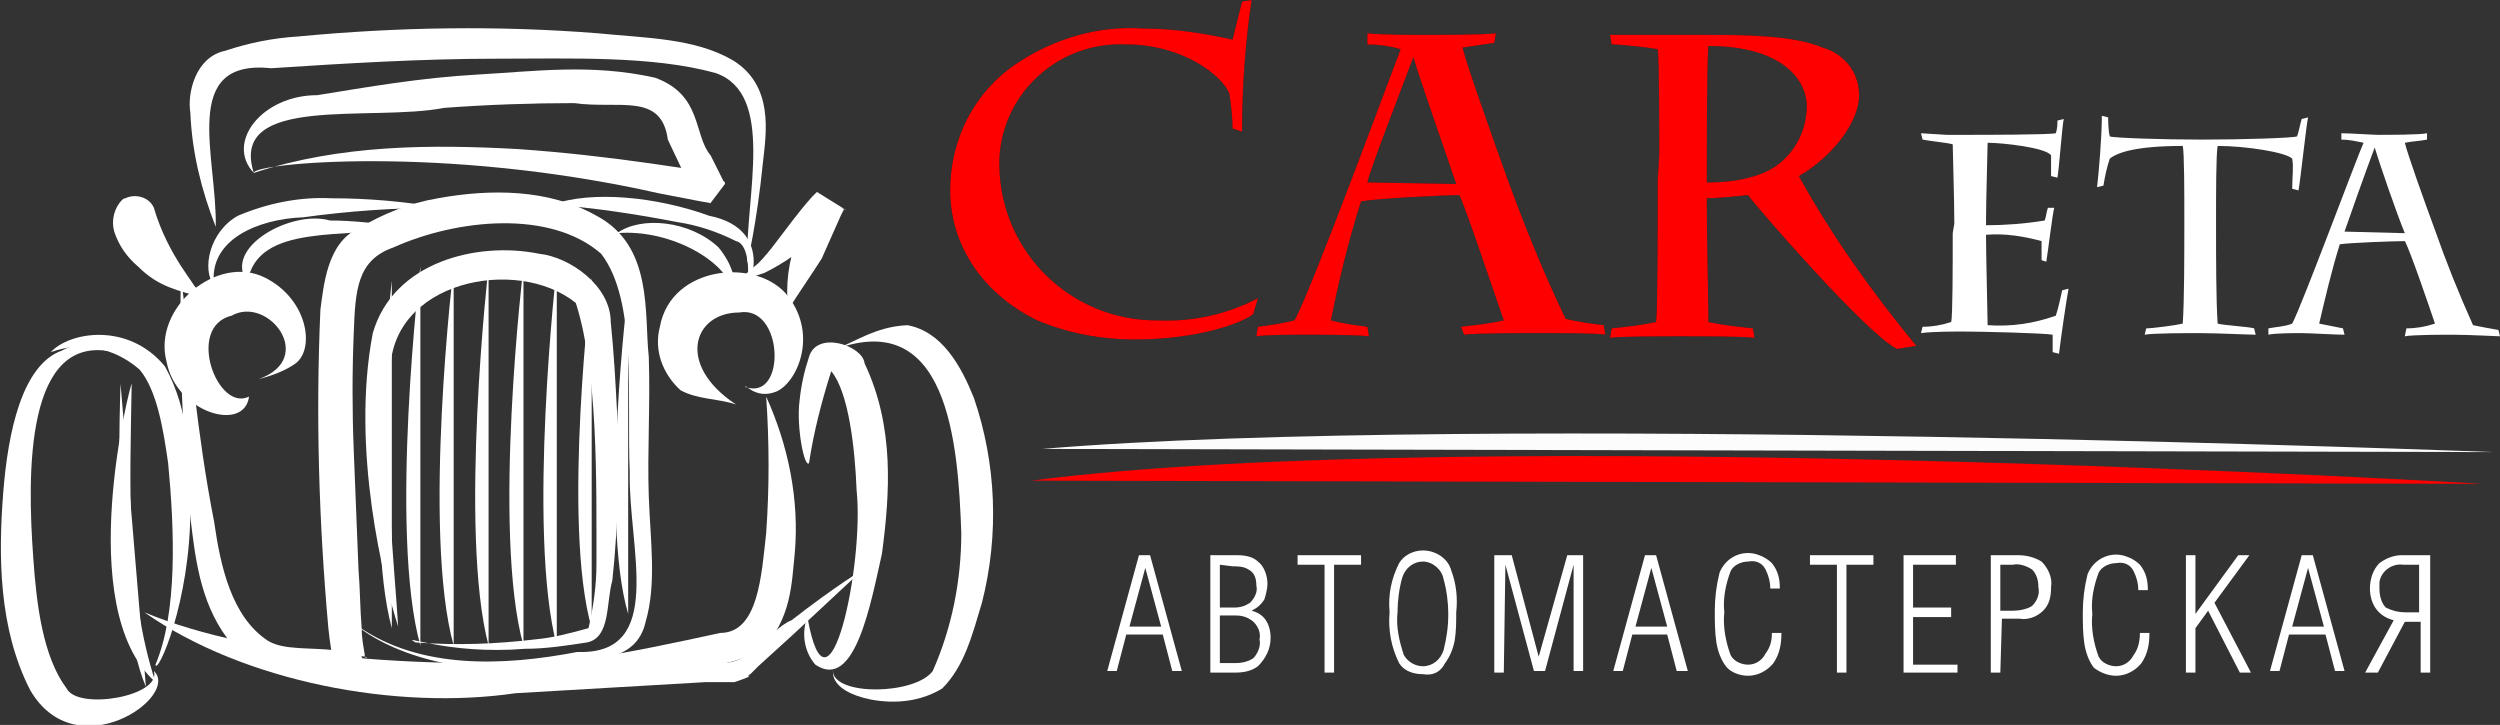 <svg version="1.1" id="Слой_1" xmlns="http://www.w3.org/2000/svg" x="0" y="0" viewBox="0 0 157.6 45.7" xml:space="preserve"><rect x="0" y="0" width="157.6" height="45.7" fill="#333333" stroke="none"/><style>.st0{fill:#fff}.st1{fill:red}.st4{fill:none}</style><g id="Layer_1"><path class="st0" d="M13.6 14.3c.1-4.4-2.3-10.6 3.5-10 4.6-.3 9.5-.6 14.2-.6s9.8-.2 13.8.9c3.8 1.3 1.9 7.7 2 12 0 0 .6-2.4 1-6.4.2-1.8.7-4.8-1.9-6.4-2.4-1.4-5.5-1.4-8.5-1.7-6.3-.5-12.6-.4-18.9.2-1.6.1-3.1.4-4.6.9-1.9.4-2.4 2.7-2.2 3.9.1 2.5.7 4.9 1.6 7.2z"/><path class="st0" d="M16 10.9c-1.6-5 7.4-3.2 12-4.1 2.7-.2 5.5-.3 8.2-.3 2.8.4 5.5-.7 5.9 2.3l.9 1.9.5.9.3.5.1.2.1.1c-1 1.4 1.3-1.8 1.1-1.5l-4.1-.6c-2.8-.4-5.5-.7-8.3-.9-5.5-.3-11.2-.3-16.7 1.5-.1-.6 11.9-1.8 25.6 1.3l2.6.5.6.1c.4-.6-.9 1.2.9-1.2v-.1l-.1-.1-.2-.4-.6-1.2c-1.1-1.3-.5-3.8-3.5-4.9-4-.9-7.6-.4-11.2-.2S23.1 5.5 20 6c-3.5 0-5.8 3-4 4.9zM9.7 42.3c.5 1.6-4.8 2.5-5.5 1.1-1.5-2-1.9-5.3-2.1-8.2-.4-5.4-.5-14.3 5.1-13 0 .2-.9-1.3-3.3-.1-2.5.9-3.4 5.1-3.7 9s-.3 8.5 1.7 12.4c2.9 5 9.5.4 7.8-1.2z"/><path class="st0" d="M3.2 22.2c1.9-.7 4-.3 5.6 1.1 1.1 1.3 1.5 3.8 1.8 5.9.4 4.2.6 9.4-.8 12.7.1.7 2.2-3.9 2.2-9.8 0-2.9 0-6.1-1.6-9-2.3-2.8-6-2.2-7.2-.9zm4.4 2s-.6 14 1.6 19.1"/><path class="st0" d="M9.8 43c-1.9-5.8-1.6-12.5-1.5-18.8 0-.3-3.8 14.1 1.5 18.8zm1.6-25.6c-.1 5.1.1 10.1.6 15.2.3 2.5.6 5.3 2.3 7.6 1.8 3 5.6 2.2 7.5 2.7l.4.1h.2c.6 1.3-.8-1.7-.7-1.4l.3-.3c1.9.1.8.3 1 0-.1-.6-.2-1.1-.2-1.7-.1-1.2-.1-2.5-.2-3.7l-.3-7.5c-.1-2.5-.1-5 0-7.4.1-2.7.2-4.6 2.5-5.4 4-1.8 9.9-2.4 13.1.4 2.3 3 1.6 9.2 1.8 13.8-.1 4.7 2.3 11.5-3.3 11.3-4.7.9-9.9 1.1-13.8-1.6-.2-.1 4 3.6 12.6 2.5 1.9-.5 4.9-.1 5.5-2.8.7-2.4.3-5.1.2-7.9s.1-5.7 0-8.8c-.3-2.7.3-7-3.3-8.9-3-1.7-6.7-1.7-10-1.1-1.8.3-3.5 1-5 1.9-2 .9-2.2 3.7-2.4 5.1-.3 6.7-.1 13.4.5 20.1.1.9.2 1.8.5 2.6.2 0 0 1.3 1.7.7l.3-.4c-.2-.6.6 1-.5-1.3h-.1l-.3-.1-1.1-.1c-1.7-.2-3.3 0-4.3-.6-2.3-1.5-3-4.7-3.4-7.5-1.1-5.6-1.5-10.9-2.1-15.5zm35 8.1c-3.8-2.5-2.7-5.8.2-5.8 2.8-.5 3 5.6.4 4.7-.1-.3.6.8 1.9.3s2.7-3.5.8-6-7.4-2-8.1 1.9c-.4 1.5.2 3 1.3 4 1.1.6 2.3.5 3.5.9z"/><path class="st0" d="M15.7 25c-2 1-4-4.4-1.1-5.1 2.3-1.3 5.4 2.7 1.7 4 .8-.2 1.6-.5 2.2-.9 1.4-.8 1-4.1-1.8-5.5-3-1.5-7.1 1.9-6.2 5.3.6 3.2 4.9 4.5 5.2 2.2zM51 29.2c.3-2 .8-3.9 1.4-5.8 1.1 1.3 1.5 4.9 1.6 7.5.5 4.7-1.8 15.4-3.1 8-.4 1-.2 2.2.5 3 2.5 1.7 3.5-3.9 4.2-7 .5-3.8.8-8-1.1-12-.1-1.1-3-2.1-3.5-.4-.3.9-.5 1.8-.6 2.8-.2 1.6.3 4.2.6 3.9z"/><path class="st0" d="M52.2 22.2c7.6-3.2 8.2 5.8 8.4 11.4 0 3-.6 6-1.8 8.7-1.1 1.5-6.2 1.6-6.3 0 .1-.2-.5 1.2 2.4 1.8 1.6.3 3.2.1 4.5-.7 1.4-1.4 1.9-3.4 2.5-5.4 1.1-4.3.9-8.8-.5-12.9-.8-2-2-4.2-4.2-4.6-2.1.1-3.3 1.1-5 1.7zm-2.5-2.7c.7-1.1 1.4-2.1 2.1-3.2l.8-1.8.4-.9.2-.4c-.8-.5 1.7 1-1.7-1.1l-.1.1-.2.2c-.9 1-1.6 2-2.3 2.9-.3.4-.7.9-1.1 1.3l-.6.5-.1.1-.1.1 1.2 1.6.5-.7-.6.6-1-1.3h.2l.3-.1.6-.2c1.2-.6 2.4-1.4 3.3-2.4l.9-.8.4-.4.1-.1v-.1c.4.2-3.1-1.9-1.6-1l-.1.3c-.4.7-.7 1.4-.9 2.2-.6 1.5-.8 3.1-.6 4.6zm-36.8-.7c-1.6-2-3.7-4-3.8-4.8-2.1-.3 1.9 3.7 3.2 4.2.2-.1-1.7-2-2.6-5.1-.3-.7-1.2-.9-1.8-.6-.1 0-.2.1-.2.1-.5.5-.7 1.3-.5 2 .3.9.8 1.6 1.5 2.2 1.3 1.3 2.5 1.5 4.2 2zm.6-.8c-.4-2.9 2.8-4.2 5.6-4.3 2.9-.4 5.8-.6 8.7-.6-2.3-.4-4.6-.6-6.9-.6-2-.1-4 .3-5.9 1.1-1.8 1-2.3 3.4-1.5 4.4z"/><path class="st0" d="M15.6 17.8c.6-3.8 6.3-2.7 9.9-3.5-1.6-.2-3.2-.4-4.7-.4-2.4-.7-6.8 1.7-5.2 3.9zm19.2-4.9c2.7.2 5.3.6 7.9 1.1 1.3.2 2.5.6 3.7 1.2.9.2.8 2.3.7 2.7-.2 1 2.1-3.4-2.4-4.3-3.3-1.2-7.4-1.6-9.9-.7z"/><path class="st0" d="M38.9 14.7c3.4-.3 7.3 1.9 7.4 4.1-.3.8.8-1-1-3.2-1.8-1.7-4.9-2-6.4-.9zM9.1 38.6c6.3 4.4 15.9 6.2 23.4 5.1l12-.7h1.8c1.5-.5.6-.3 1-.5l.5-.5 2.2-2 4.4-4.1s-1.8 1.1-4.5 3.2c-1.5.6-2.7 3.2-5 2.6-2.2-.1-4.7-.1-7.2-.1-10.3.6-21.4 0-28.6-3z"/><path class="st0" d="M25.1 39.5c-.2-3.4-1-10.9-.5-15.9-.1-5.9 8-7.5 11.7-4.5 1.4 4.4 1.3 11.1 1.3 16.5 0 1.3-.2 2.7-.5 4-1.1.3-2.2.6-3.3.7-2.5.3-5 .4-7.6.2-1.1-.6 2 .8 6.9.4 1.3 0 2.6-.2 3.9-.4 1.5-.3 1.2-2.5 1.6-3.9.4-3.6.4-7.1.3-10.6-.1-1.9-.2-3.8-.4-5.7 0-2.3-2.6-4.1-4.5-4.3-3.9-.8-9.2.5-10.5 5-1.4 7.3.7 15.7 1.6 18.5z"/><path class="st0" d="M48.3 25c.2 2.9.2 5.8 0 8.6-.3 2.7-.5 6.3-2.9 6.3-5.5 1.2-11.6 2.5-17 2.1-.2.2 5.9 1.5 13.5.4 2-.4 3.6-.2 6.1-1.4 1.9-2 1.9-4.2 2.1-6.1.3-3.4-.4-6.8-1.8-9.9z"/><path class="st1" d="M65 30.3l91.5.2c-.1 0-63.6-3.8-91.5-.2z"/><path d="M65.7 28.3l91.5.2c-.1 0-64.1-2.5-91.5-.2z" fill="#fcfcfc"/><path class="st0" d="M71.8 35h.7l2 7.3h-.6l-.6-2.3H71l-.6 2.3h-.6l2-7.3zm-.6 4.5h2l-1-3.7-1 3.7zm6.7 2.9h-1.6V35H78c.5 0 1 .1 1.3.4.4.3.6.9.6 1.4 0 .3-.1.7-.2 1-.2.3-.4.5-.8.7.4.1.7.3.9.6.2.3.3.7.3 1.1 0 .7-.3 1.3-.8 1.8-.4.3-.9.4-1.4.4zm-1-6.8v2.7h.9c.4 0 .7-.1 1-.3.3-.3.5-.7.4-1.1 0-.4-.1-.8-.5-1-.3-.2-.7-.2-1-.2l-.8-.1zm0 3.2v3h1c.4 0 .8-.1 1.1-.3.3-.3.5-.8.4-1.2.1-.4-.1-.9-.5-1.2-.3-.2-.6-.3-1-.3h-1zm6.6-3.2h-1.7V35h4v.6h-1.7v6.8h-.6v-6.8zm6.2 6.9c-.6 0-1.2-.2-1.5-.7-.5-1-.7-2.1-.6-3.2-.1-1.1.1-2.1.6-3.1.3-.5.9-.8 1.5-.8.8 0 1.6.5 1.8 1.3.3.8.4 1.7.3 2.6 0 .6 0 1.2-.1 1.8-.1.5-.3 1-.6 1.4-.3.6-.8.8-1.4.7zm0-.5c.6 0 1.1-.4 1.3-1 .2-.8.3-1.5.3-2.3 0-.7-.1-1.5-.3-2.2-.1-.6-.7-1.1-1.3-1.1-.6 0-1.1.4-1.3 1-.2.7-.3 1.5-.3 2.2-.1.9.1 1.8.4 2.7.3.5.8.7 1.2.7zm5.1.4h-.6V35h1.1l1.7 6.4 1.8-6.4h1v7.3h-.6v-6.7l-1.8 6.7h-.7l-1.8-6.7-.1 6.8zm8.9-7.4h.7l2 7.3h-.7l-.6-2.3h-2.2l-.6 2.3h-.6l2-7.3zm-.6 4.5h2l-1-3.7-1 3.7zm8.6.4h.6c0 .7-.1 1.3-.5 1.9-.4.5-1 .8-1.6.8-.5 0-1.1-.2-1.4-.6-.3-.4-.5-.9-.6-1.5-.1-.7-.1-1.3-.1-2 0-.8.1-1.6.3-2.4.4-1 1.5-1.5 2.5-1.1.3.1.6.3.8.5.4.5.5 1 .5 1.6h-.6c0-.4-.1-.8-.3-1.2-.2-.4-.6-.6-1.1-.5-.4 0-.9.2-1.1.6-.3.8-.5 1.7-.4 2.6-.1.9.1 1.9.4 2.7.2.4.7.6 1.1.6.5 0 .9-.3 1.1-.7.3-.4.4-.8.4-1.3zm4.1-4.3h-1.7V35h4v.6h-1.7v6.8h-.6v-6.8zm7.6 6.8H120V35h3.3v.6h-2.7v2.7h2.4v.6h-2.4v3h2.8v.5zm2.7 0h-.6V35h1.7c.5 0 1 .1 1.5.4.4.4.7 1 .6 1.6 0 .6-.1 1.1-.5 1.5-.4.4-1 .6-1.5.5h-1.1l-.1 3.4zm0-6.8v2.9h.8c.4 0 .9-.1 1.2-.3.3-.3.5-.7.4-1.2 0-.4-.1-.8-.4-1.1-.3-.2-.8-.4-1.2-.3h-.8zm8.8 4.3h.6c0 .7-.1 1.3-.5 1.9-.4.5-1 .8-1.6.8-.5 0-1-.2-1.4-.5-.3-.4-.5-.9-.6-1.5-.1-.7-.1-1.3-.1-2 0-.8.1-1.6.3-2.4.4-1 1.5-1.5 2.5-1.1.3.1.6.3.8.5.4.5.5 1 .5 1.6h-.6c0-.4-.1-.8-.3-1.2-.2-.4-.6-.6-1.1-.5-.4 0-.9.2-1.1.6-.3.8-.5 1.7-.4 2.6-.1.9.1 1.9.4 2.7.2.4.7.6 1.1.6.5 0 .9-.3 1.1-.7.3-.4.4-.9.4-1.4zm3.5 2.5h-.6V35h.6v3.7l2.7-3.7h.7l-2.2 3 2.3 4.4h-.7l-2-3.9-.8 1.1v2.8zm6.7-7.4h.7l2 7.3h-.6l-.6-2.3h-2.3l-.6 2.3h-.6l2-7.3zm-.6 4.5h2l-1-3.7-1 3.7zm8.7 2.9h-.6v-3.2h-1l-1.7 3.2h-.8l1.8-3.3c-.4-.1-.8-.3-1.1-.7-.3-.4-.4-.9-.4-1.3 0-.6.2-1.2.6-1.6.4-.3.9-.5 1.4-.5h1.8v7.4zm-.7-3.8v-3h-1c-.7-.1-1.4.4-1.5 1.1v.4c0 .4.1.9.4 1.2.4.2.8.3 1.2.3h.9z"/><path d="M77.7 8.1c0-.7-.1-1.5-.2-2.2-.5-1.2-3-3.1-6.5-3.1-4.2-.2-7.8 3-8 7.2v.5c.1 5.4 4.5 9.7 9.9 9.7h.1c2.2.1 4.4-.4 6.3-1.4l-.3 1c-.6.5-3.3 1.6-7.5 1.6-2.1 0-4.2-.4-6.1-1.2-3.5-1.7-5.5-4.8-5.5-8.2 0-3.2 1.5-6.2 4.2-8 2.4-1.6 5.2-2.4 8-2.2 1.9 0 3.8.3 5.6.7l.6-2.4.6-.1c-.4 2.7-.6 5.5-.6 8.3l-.6-.2zm14.4 12.5c.9-.1 1.8-.2 2.7-.4-.5-1.4-2.4-7.1-2.8-7.9-.9 0-5.2.2-6.2.4-.8 2.5-1.4 5-1.9 7.5.8.2 1.5.3 2.3.4l.1.6c-.8-.1-3.3-.1-4-.1s-2.5 0-3.1.1l.1-.6c.8-.1 1.5-.2 2.3-.4 1-1.7 6.3-16.1 6.7-17.1-.7-.2-1.4-.3-2.1-.3v-.7c.8.1 3 .1 3.5.1 1.1 0 3.8 0 4.6-.1l-.1.6c-.7.1-1.3.2-2 .3.3 1.2 1.8 5.4 2.8 8.2 1.1 3 2.3 6 3.7 8.9.8.2 1.6.3 2.4.4l.1.6c-.3-.1-3-.1-4.4-.1-.8 0-3.8 0-4.5.1l-.2-.5zm-3-17c-.9 2.4-2.7 7-2.9 7.9l5.6.1c-.6-1.8-2.3-6.6-2.7-8zm15.5 6.1c0-1 0-6.1-.1-6.6-.5-.1-2.3-.3-2.9-.3l-.1-.6h5.8c2.6 0 5.7 0 7.6.8 1.4.4 2.3 1.6 2.3 3 0 1.7-1.7 3.9-3.8 5.1 2.1 3.8 4.6 7.3 7.4 10.7l-1.2.2c-1.9-.9-9-9.1-9.4-9.7-1 .1-2.1.2-2.6.2v.7c0 1.8.1 5.9.1 7.1.9.2 1.9.3 2.8.4l.1.6c-.6-.1-3.4-.1-4.6-.1s-3.9 0-4.5.1l.1-.6c1-.1 1.9-.2 2.8-.4.1-.8.1-6 .1-8.9l.1-1.7zm3 1.8c1.1 0 2.2-.1 3.3-.5 1.8-.6 3-2.4 3-4.3 0-1.7-1.6-3.8-6.2-3.8-.1 1.1-.1 5.9-.1 7.8v.8z" fill="#181a19"/><path class="st0" d="M123.2 14.1c0-1.6-.1-4.5-.1-5-.3-.1-1.4-.2-1.9-.3l-.1-.4 1.6.1h1.6c.6 0 4.8 0 5.3-.1.1-.3.1-.6.1-.8l.4-.1c-.1.4-.3 3.2-.4 3.7l-.4-.1V9.8c-.3-.5-3.1-.8-4-.8 0 .3-.1 3.7-.1 4.8v.4c1.2 0 2.5-.1 3.7-.3.1-.3.1-.5.2-.8h.4c-.1.3-.4 2.8-.5 3.4l-.3-.1v-1.2c-1.1-.3-2.3-.5-3.5-.4v.2c0 1.1.1 5 .1 5.5 1.5.1 2.9-.1 4.3-.6.2-.6.3-1.2.4-1.6l.4-.1c-.1.5-.5 3.2-.6 4.1l-.4-.1v-1.1c-.5-.1-4.5-.2-5.6-.2-.6 0-2 0-2.7.1l.1-.4c.6 0 1.2-.1 1.8-.3.1-.3.1-3.6.1-5.6l.1-.6zm14.5-.5c0-1.3 0-4-.1-4.4-2.9 0-4.1.4-4.6.8-.2.6-.3 1.1-.4 1.7l-.4.1c.1-.9.3-3.1.3-4.5l.4.1c0 .2 0 .8.1 1.2.3.1 3.4.2 5.8.2 2.6 0 5.7-.1 6-.2.1-.2.2-.8.3-1.1l.4-.1c-.1.4-.5 4.1-.6 4.6l-.4-.1c0-.7.1-1.4 0-1.9-.4-.4-2.9-.8-4.7-.8-.1.5-.1 3.1-.1 4.4v.8c0 1.6 0 4.6.1 6 .3.1 2 .2 2.3.3l.1.4c-.4 0-2.5-.1-3.5-.1-.8 0-3 0-3.5.1l.1-.4c.4 0 1.9-.2 2.3-.3.1-1.4.1-4.5.1-6v-.8zm14 7.1c.6 0 1.2-.1 1.8-.3-.3-.9-1.6-4.7-1.9-5.2-.6 0-3.5.1-4.1.2-.5 1.6-.9 3.3-1.3 5l1.5.3.1.4c-.6 0-2.2-.1-2.7-.1s-1.7 0-2.1.1v-.4c.5-.1 1-.1 1.5-.3.6-1.1 4.2-10.8 4.5-11.4-.5-.1-.9-.2-1.4-.2v-.4c.5 0 2 .1 2.3.1.8 0 2.6 0 3.1-.1v.4c-.5.1-.9.1-1.4.2.2.8 1.2 3.6 1.9 5.5.7 2 1.5 4 2.4 6 .5.1 1 .2 1.6.3l.1.4c-.2 0-2-.1-3-.1-.5 0-2.5 0-3 .1l.1-.5zm-2-11.4c-.6 1.6-1.7 4.7-1.9 5.3l3.8.1c-.5-1.2-1.6-4.4-1.9-5.4z"/><path class="st4" d="M24.3 39.6V17.7"/><path class="st0" d="M24.7 39.6V17.7s-1.8 15.3 0 21.9z"/><path class="st4" d="M26 40.7V16.8"/><path class="st0" d="M26.5 40.7V16.8s-2 16.7 0 23.9z"/><path class="st4" d="M28.1 40.7V16.8"/><path class="st0" d="M28.6 40.7V16.8s-2 16.7 0 23.9z"/><path class="st4" d="M30.3 40.7V16.8"/><path class="st0" d="M30.8 40.7V16.8s-1.9 16.7 0 23.9z"/><path class="st4" d="M32.5 40.7V16.8"/><path class="st0" d="M33 40.7V16.8s-2 16.7 0 23.9z"/><path class="st4" d="M34.6 40.7V16.8"/><path class="st0" d="M35.1 40.7V16.8s-1.9 16.7 0 23.9z"/><path class="st4" d="M36.8 39.6V17.5"/><path class="st0" d="M37.3 39.6V17.5s-1.9 15.5 0 22.1z"/><path class="st4" d="M39.2 38.7V18.3"/><path class="st0" d="M39.6 38.7V18.3s-1.8 14.3 0 20.4z"/><path class="st1" d="M77.7 8.1c0-.7-.1-1.5-.2-2.2-.5-1.2-3-3.1-6.5-3.1-4.2-.2-7.8 3-8 7.2v.5c.1 5.4 4.5 9.7 9.9 9.7h.1c2.2.1 4.4-.4 6.3-1.4l-.3 1c-.6.5-3.3 1.6-7.5 1.6-2.1 0-4.2-.4-6.1-1.2-3.5-1.7-5.5-4.8-5.5-8.2 0-3.2 1.5-6.2 4.2-8 2.4-1.6 5.2-2.4 8-2.2 1.9 0 3.8.3 5.6.7l.6-2.4.6-.1c-.4 2.7-.6 5.5-.6 8.3l-.6-.2zm14.4 12.5c.9-.1 1.8-.2 2.7-.4-.5-1.4-2.4-7.1-2.8-7.9-.9 0-5.2.2-6.2.4-.8 2.5-1.4 5-1.9 7.5.8.2 1.5.3 2.3.4l.1.6c-.8-.1-3.3-.1-4-.1s-2.5 0-3.1.1l.1-.6c.8-.1 1.5-.2 2.3-.4 1-1.7 6.3-16.1 6.7-17.1-.7-.2-1.4-.3-2.1-.3v-.7c.8.1 3 .1 3.5.1 1.1 0 3.8 0 4.6-.1l-.1.6c-.7.1-1.3.2-2 .3.3 1.2 1.8 5.4 2.8 8.2 1.1 3 2.3 6 3.7 8.9.8.2 1.6.3 2.4.4l.1.6c-.3-.1-3-.1-4.4-.1-.8 0-3.8 0-4.5.1l-.2-.5zm-3-17c-.9 2.4-2.7 7-2.9 7.9l5.6.1c-.6-1.8-2.3-6.6-2.7-8zm15.5 6.1c0-1 0-6.1-.1-6.6-.5-.1-2.3-.3-2.9-.3l-.1-.6h5.8c2.6 0 5.7 0 7.6.8 1.4.4 2.3 1.6 2.3 3 0 1.7-1.7 3.9-3.8 5.1 2.1 3.8 4.6 7.3 7.4 10.7l-1.2.2c-1.9-.9-9-9.1-9.4-9.7-1 .1-2.1.2-2.6.2v.7c0 1.8.1 5.9.1 7.1.9.2 1.9.3 2.8.4l.1.6c-.6-.1-3.4-.1-4.6-.1s-3.9 0-4.5.1l.1-.6c1-.1 1.9-.2 2.8-.4.1-.8.1-6 .1-8.9l.1-1.7zm3 1.8c1.1 0 2.2-.1 3.3-.5 1.8-.6 3-2.4 3-4.3 0-1.7-1.6-3.8-6.2-3.8-.1 1.1-.1 5.9-.1 7.8v.8z"/></g></svg>